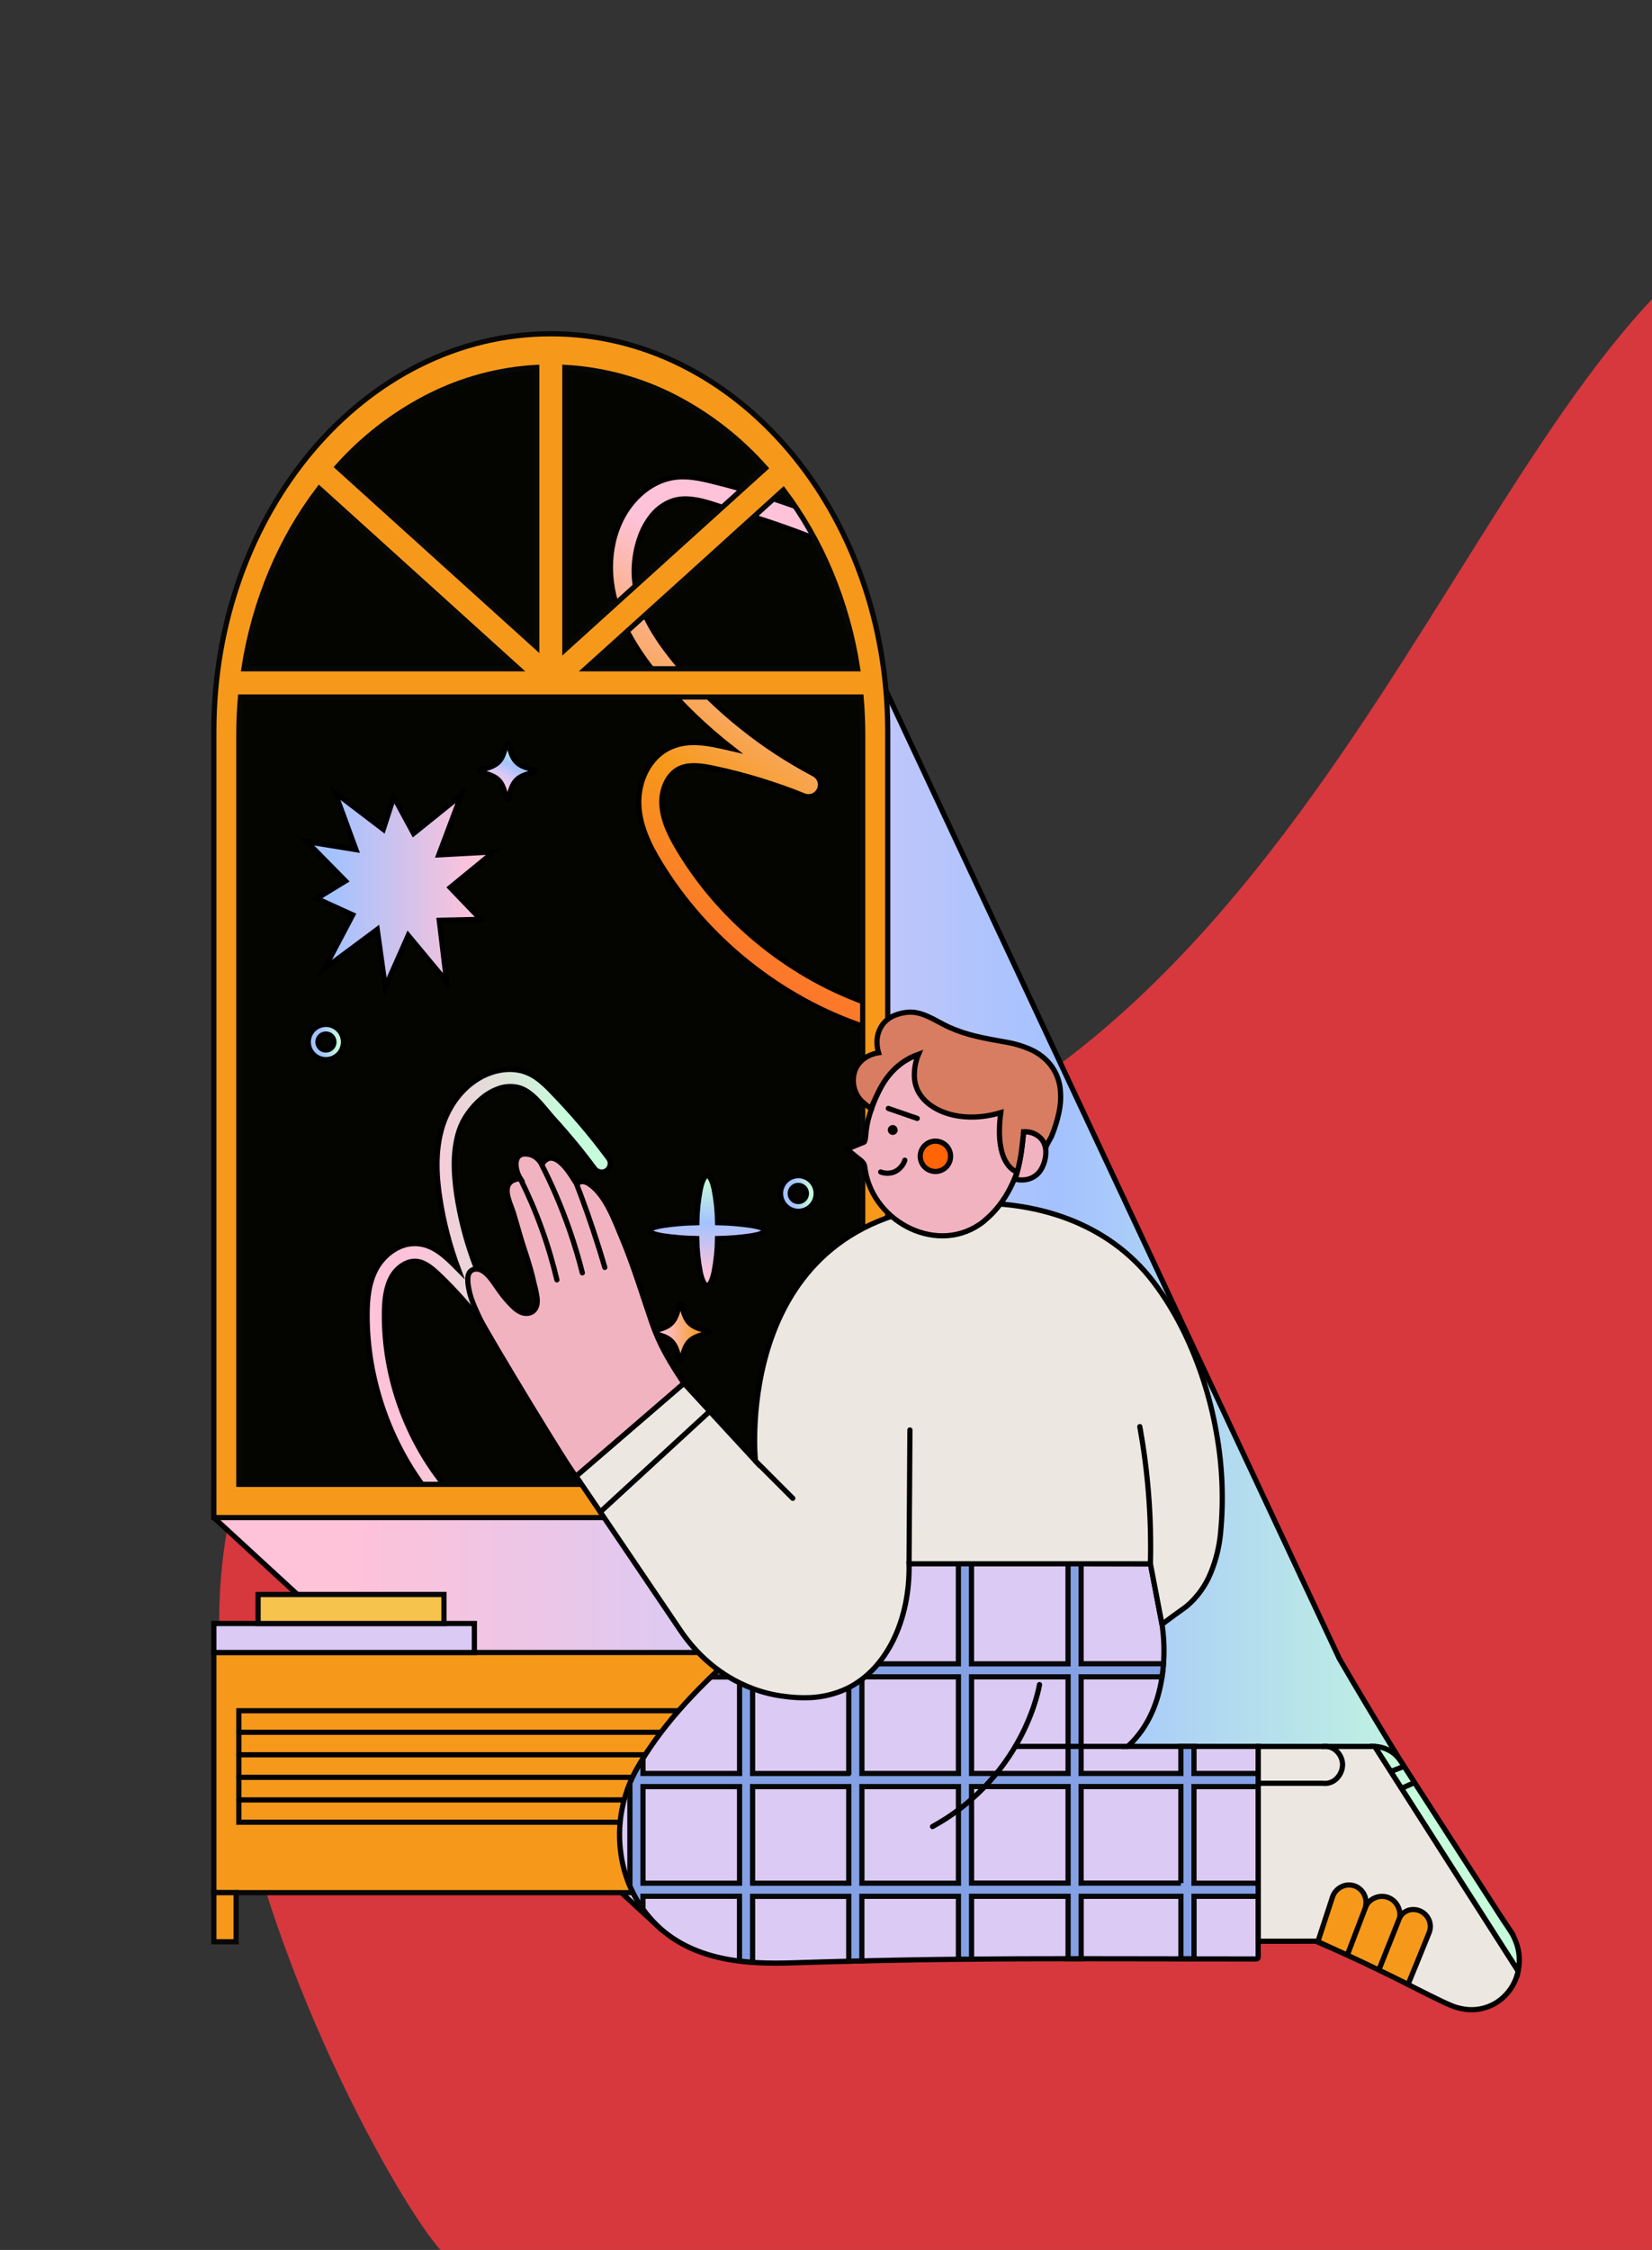 <svg width="407" height="554" viewBox="0 0 407 554" fill="none" xmlns="http://www.w3.org/2000/svg">
<rect x="0" y="0" width="407" height="554" fill="#333333" stroke="none"/>
<path fill-rule="evenodd" clip-rule="evenodd" d="M881.464 193.201C774.353 98.379 637.637 244.604 564.614 203.518C491.502 162.521 603.817 81.514 589.194 28.945C574.572 -23.624 487.285 -0.838 413.635 67.071C351.108 124.933 309.214 288.023 164.514 298.25C-32.306 312.065 89.967 533.824 108.536 554.009C116.072 664.35 482.082 749.214 570.176 450.037C618.888 284.525 928.561 388.766 881.464 193.201Z" fill="#FB393F" fill-opacity="0.81"/>
<path d="M372.267 475.658L267.528 475.304L162.794 474.95C125.67 440.79 98.146 415.486 79.896 398.704L52.683 373.674C52.683 373.674 52.76 355.949 52.905 321.516C53.05 287.082 53.268 235.949 53.55 169.124H217.842C217.842 169.124 245.871 228.946 273.903 288.765L329.968 408.406C338.747 423.466 347.01 436.865 354.231 448.207C361.451 459.548 367.647 468.831 372.267 475.658Z" fill="url(#paint0_linear_94_5)" stroke="black" stroke-width="1.281" stroke-miterlimit="10" stroke-linecap="round"/>
<path d="M218.709 466.025H135.696H52.683V436.455V406.89H135.696H218.709V436.455V466.025Z" fill="#F6991A" stroke="#070707" stroke-width="1.281" stroke-miterlimit="10" stroke-linecap="round"/>
<path d="M212.543 448.672H135.696H58.845V434.952V421.229H135.696H212.543V434.952V448.672Z" fill="#F6991A" stroke="#070707" stroke-width="1.281" stroke-miterlimit="10" stroke-linecap="round"/>
<path d="M58.845 426.523H135.696H212.543" fill="#D87D61"/>
<path d="M58.845 426.523H135.696H212.543" stroke="black" stroke-width="1.281" stroke-miterlimit="10" stroke-linecap="round"/>
<path d="M58.845 432.074H135.696H212.543" fill="#D87D61"/>
<path d="M58.845 432.074H135.696H212.543" stroke="black" stroke-width="1.281" stroke-miterlimit="10" stroke-linecap="round"/>
<path d="M58.845 437.63H135.696H212.543" fill="#D87D61"/>
<path d="M58.845 437.63H135.696H212.543" stroke="black" stroke-width="1.281" stroke-miterlimit="10" stroke-linecap="round"/>
<path d="M58.845 443.181H135.696H212.543" fill="#D87D61"/>
<path d="M58.845 443.181H135.696H212.543" stroke="black" stroke-width="1.281" stroke-miterlimit="10" stroke-linecap="round"/>
<path d="M58.174 478.109H55.429H52.683V472.067V466.025H55.429H58.174V472.067V478.109Z" fill="#F6991A" stroke="#070707" stroke-width="1.281" stroke-miterlimit="10" stroke-linecap="round"/>
<path d="M218.709 478.109H215.964H213.218V472.067V466.025H215.964H218.709V472.067V478.109Z" fill="#F6991A" stroke="#070707" stroke-width="1.281" stroke-miterlimit="10" stroke-linecap="round"/>
<path d="M135.696 90.372C114.474 90.372 95.264 100.513 81.356 116.91C67.449 133.307 58.845 155.955 58.845 180.96V365.497H212.565V180.964C212.565 155.946 203.965 133.298 190.058 116.914C176.15 100.53 156.918 90.372 135.696 90.372Z" fill="#040400"/>
<path d="M108.59 370.125C108.713 370.126 108.836 370.116 108.957 370.095C109.081 370.073 109.203 370.04 109.32 369.997C109.44 369.954 109.556 369.899 109.666 369.835C109.779 369.769 109.886 369.693 109.987 369.609C110.203 369.422 110.377 369.19 110.495 368.93C110.608 368.673 110.675 368.398 110.691 368.118C110.705 367.829 110.666 367.54 110.576 367.264C110.482 366.989 110.337 366.734 110.149 366.513C107.658 363.533 105.442 360.335 103.526 356.957C99.669 350.163 97.011 342.756 95.669 335.06C95.001 331.234 94.678 327.355 94.704 323.471C94.704 322.733 94.73 321.964 94.781 321.187C94.825 320.402 94.909 319.619 95.033 318.843C95.156 318.062 95.336 317.291 95.571 316.537C95.803 315.788 96.112 315.065 96.493 314.38C96.803 313.828 97.176 313.314 97.604 312.848C98.049 312.361 98.552 311.931 99.102 311.567C99.65 311.198 100.252 310.918 100.887 310.738C101.524 310.558 102.191 310.511 102.847 310.602C103.354 310.674 103.849 310.818 104.316 311.029C104.805 311.253 105.272 311.522 105.712 311.831C106.169 312.152 106.608 312.497 107.027 312.865C107.454 313.232 107.86 313.612 108.253 313.988C109.289 314.978 110.305 315.992 111.302 317.028C112.301 318.065 113.27 319.124 114.222 320.205C115.175 321.285 116.097 322.387 117.002 323.51C117.907 324.633 118.778 325.769 119.632 326.926C119.974 327.378 120.475 327.683 121.033 327.78C121.307 327.831 121.588 327.831 121.861 327.78C122.278 327.693 122.66 327.488 122.963 327.189C123.265 326.891 123.476 326.512 123.569 326.097C123.7 325.542 123.61 324.957 123.317 324.466C121.96 322.172 120.711 319.81 119.573 317.382C118.434 314.954 117.414 312.479 116.511 309.957C115.61 307.437 114.824 304.871 114.167 302.271C113.509 299.67 112.976 297.061 112.57 294.431C112.314 292.761 112.143 291.19 112.028 289.704C111.927 288.305 111.897 286.901 111.938 285.498C111.977 284.239 112.1 282.984 112.305 281.741C112.492 280.594 112.766 279.464 113.125 278.359C113.627 276.885 114.339 275.492 115.239 274.221C116.207 272.826 117.355 271.565 118.655 270.472C119.914 269.394 121.361 268.559 122.925 268.008C124.434 267.481 126.062 267.389 127.622 267.744C128.544 267.981 129.414 268.391 130.184 268.952C131.006 269.542 131.768 270.212 132.46 270.95C133.177 271.698 133.856 272.496 134.505 273.273C135.154 274.05 135.786 274.806 136.367 275.459C137.26 276.433 138.139 277.416 139.001 278.41C139.855 279.409 140.709 280.413 141.563 281.433C142.417 282.454 143.229 283.478 144.04 284.516C144.851 285.554 145.65 286.608 146.431 287.667C146.756 288.108 147.226 288.418 147.759 288.543C148.017 288.607 148.286 288.62 148.549 288.581C148.818 288.545 149.077 288.453 149.309 288.312C149.573 288.155 149.801 287.942 149.975 287.689C150.143 287.448 150.258 287.174 150.312 286.886C150.37 286.604 150.37 286.314 150.312 286.032C150.246 285.736 150.12 285.457 149.941 285.212C148.848 283.735 147.729 282.276 146.585 280.835C145.44 279.395 144.268 277.972 143.066 276.565C141.871 275.165 140.649 273.786 139.403 272.428C138.156 271.07 136.898 269.738 135.628 268.431C135.201 268.004 134.795 267.577 134.347 267.18C133.899 266.783 133.459 266.373 132.981 265.993C132.505 265.613 132.007 265.263 131.49 264.942C130.961 264.622 130.407 264.343 129.834 264.11C129.251 263.876 128.65 263.693 128.036 263.563C127.406 263.431 126.766 263.351 126.123 263.324C125.459 263.3 124.794 263.324 124.133 263.397C123.442 263.477 122.757 263.604 122.083 263.777C120.608 264.167 119.196 264.767 117.89 265.557C116.541 266.371 115.301 267.354 114.201 268.482C113.056 269.657 112.052 270.963 111.212 272.372C110.328 273.843 109.612 275.409 109.077 277.039C108.562 278.64 108.192 280.283 107.971 281.95C107.759 283.547 107.655 285.156 107.659 286.766C107.659 288.325 107.745 289.828 107.877 291.229C108.01 292.629 108.185 293.931 108.364 295.093C108.589 296.576 108.855 298.053 109.162 299.525C109.47 300.997 109.813 302.463 110.192 303.923C110.57 305.384 110.989 306.833 111.447 308.27C111.905 309.708 112.398 311.131 112.924 312.54L112.497 312.113C112.356 311.972 112.215 311.831 112.07 311.686L111.643 311.259C111.502 311.118 111.357 310.982 111.216 310.832C110.704 310.341 110.17 309.846 109.598 309.363C109.025 308.872 108.422 308.417 107.792 308.001C107.149 307.578 106.469 307.217 105.759 306.921C105.024 306.616 104.254 306.403 103.466 306.289C102.336 306.128 101.186 306.181 100.076 306.447C99.018 306.714 98.009 307.146 97.087 307.728C96.173 308.295 95.338 308.981 94.606 309.769C93.898 310.517 93.284 311.348 92.778 312.245C92.29 313.125 91.887 314.048 91.574 315.004C91.269 315.933 91.035 316.883 90.874 317.848C90.714 318.785 90.603 319.73 90.541 320.679C90.477 321.605 90.456 322.519 90.447 323.394C90.418 327.545 90.762 331.689 91.476 335.777C92.913 343.989 95.755 351.89 99.879 359.134C101.929 362.736 104.298 366.146 106.959 369.323C107.063 369.446 107.18 369.558 107.309 369.656C107.562 369.845 107.854 369.977 108.163 370.04C108.303 370.082 108.446 370.11 108.59 370.125Z" fill="url(#paint1_linear_94_5)" stroke="black" stroke-width="1.281" stroke-miterlimit="10" stroke-linecap="round"/>
<path d="M215.686 252.632C215.827 252.546 215.96 252.448 216.083 252.337C216.208 252.227 216.322 252.105 216.425 251.974C216.529 251.84 216.621 251.697 216.702 251.547C216.784 251.393 216.853 251.231 216.907 251.065C217.023 250.703 217.058 250.319 217.01 249.942C216.962 249.57 216.844 249.211 216.664 248.883C216.478 248.559 216.237 248.269 215.951 248.029C215.657 247.778 215.318 247.587 214.952 247.465C210.047 245.824 205.299 243.745 200.767 241.252C191.649 236.246 183.463 229.706 176.569 221.918C173.139 218.046 170.065 213.873 167.384 209.449C166.871 208.595 166.359 207.72 165.872 206.806C165.385 205.893 164.924 204.94 164.519 203.967C164.114 202.996 163.78 201.997 163.519 200.978C163.262 199.966 163.107 198.93 163.058 197.886C163.027 197.045 163.09 196.203 163.246 195.376C163.408 194.506 163.676 193.66 164.045 192.856C164.404 192.055 164.89 191.317 165.484 190.67C166.082 190.019 166.809 189.5 167.619 189.146C168.248 188.878 168.912 188.701 169.591 188.62C170.3 188.539 171.014 188.519 171.726 188.561C172.468 188.605 173.206 188.689 173.938 188.813C174.677 188.932 175.407 189.077 176.112 189.24C177.982 189.635 179.844 190.075 181.697 190.559C183.55 191.043 185.4 191.564 187.248 192.122C189.078 192.691 190.897 193.292 192.705 193.924C194.507 194.564 196.3 195.243 198.072 195.965C198.596 196.175 199.168 196.231 199.722 196.128C200.277 196.024 200.79 195.765 201.202 195.38C201.481 195.118 201.707 194.805 201.868 194.458C202.029 194.11 202.12 193.734 202.137 193.352C202.173 192.606 201.924 191.875 201.441 191.306C201.195 191.013 200.893 190.77 200.553 190.593C197.422 188.939 194.359 187.134 191.364 185.179C188.369 183.223 185.479 181.127 182.692 178.889C179.902 176.66 177.228 174.305 174.668 171.822C172.109 169.34 169.681 166.748 167.384 164.047C165.926 162.339 164.621 160.679 163.468 159.068C162.374 157.556 161.359 155.988 160.428 154.371C159.595 152.915 158.856 151.408 158.216 149.857C157.628 148.428 157.15 146.957 156.786 145.455C156.323 143.429 156.153 141.347 156.282 139.272C156.412 137.016 156.843 134.787 157.563 132.645C158.243 130.541 159.305 128.581 160.697 126.863C162.035 125.214 163.811 123.975 165.821 123.289C167.033 122.914 168.305 122.769 169.57 122.862C170.914 122.959 172.246 123.186 173.545 123.541C174.878 123.887 176.206 124.323 177.482 124.75C178.759 125.177 179.989 125.604 181.125 125.924C182.813 126.405 184.495 126.909 186.172 127.436C187.848 127.962 189.517 128.509 191.176 129.075C192.836 129.645 194.49 130.234 196.138 130.843C197.786 131.452 199.424 132.086 201.053 132.743C201.393 132.877 201.754 132.952 202.12 132.965C202.477 132.974 202.832 132.922 203.171 132.812C203.505 132.699 203.816 132.527 204.089 132.303C204.37 132.068 204.6 131.778 204.763 131.449C204.953 131.085 205.062 130.685 205.084 130.275C205.105 129.886 205.046 129.496 204.909 129.131C204.77 128.766 204.561 128.432 204.294 128.149C204.014 127.859 203.676 127.632 203.303 127.483C201.026 126.569 198.737 125.695 196.437 124.861C194.137 124.027 191.814 123.233 189.468 122.478C187.131 121.727 184.783 121.015 182.423 120.343C180.063 119.671 177.694 119.046 175.317 118.469C174.562 118.281 173.789 118.097 173.003 117.939C172.217 117.781 171.427 117.64 170.629 117.546C169.823 117.445 169.012 117.395 168.199 117.397C167.375 117.399 166.553 117.469 165.74 117.606C164.916 117.748 164.105 117.962 163.319 118.247C162.514 118.537 161.734 118.893 160.987 119.31C160.215 119.744 159.477 120.237 158.78 120.783C158.051 121.353 157.364 121.975 156.726 122.645C155.322 124.116 154.138 125.781 153.207 127.589C152.25 129.456 151.533 131.436 151.072 133.482C150.593 135.617 150.363 137.801 150.389 139.989C150.419 142.273 150.705 144.546 151.243 146.766C151.776 148.942 152.504 151.065 153.417 153.111C154.293 155.068 155.298 156.963 156.427 158.786C157.516 160.558 158.664 162.202 159.792 163.696C160.919 165.191 162.029 166.545 163.041 167.736C164.336 169.256 165.67 170.745 167.042 172.202C168.414 173.66 169.828 175.083 171.282 176.472C172.734 177.861 174.221 179.212 175.744 180.525C177.267 181.837 178.822 183.111 180.407 184.346L179.634 184.167L178.862 183.987L178.084 183.817C177.828 183.761 177.568 183.701 177.307 183.65C176.389 183.454 175.428 183.262 174.451 183.112C173.461 182.959 172.463 182.867 171.462 182.835C170.439 182.803 169.415 182.867 168.404 183.027C167.356 183.195 166.334 183.493 165.36 183.915C163.965 184.526 162.699 185.395 161.628 186.477C160.605 187.514 159.753 188.708 159.104 190.012C158.467 191.296 157.999 192.657 157.712 194.06C157.437 195.403 157.324 196.773 157.375 198.143C157.434 199.481 157.621 200.811 157.934 202.114C158.239 203.38 158.637 204.621 159.126 205.829C159.601 207.001 160.135 208.148 160.727 209.266C161.308 210.363 161.914 211.401 162.52 212.413C165.388 217.132 168.675 221.584 172.341 225.714C179.689 234.012 188.412 240.982 198.128 246.317C202.967 248.968 208.037 251.178 213.273 252.918C213.484 252.994 213.704 253.041 213.927 253.059C214.134 253.083 214.343 253.083 214.55 253.059C214.753 253.034 214.952 252.987 215.144 252.918C215.334 252.842 215.516 252.746 215.686 252.632Z" fill="url(#paint2_linear_94_5)" stroke="black" stroke-width="1.281" stroke-miterlimit="10" stroke-linecap="round"/>
<path d="M135.696 82.186C112.771 82.186 92.018 93.143 76.996 110.868C61.975 128.593 52.683 153.03 52.683 180.042V373.674H218.709V180.042C218.709 153.017 209.418 128.55 194.37 110.838C179.323 93.126 158.618 82.186 135.696 82.186ZM211.305 164.67H144.266L168.665 142.654L193.004 120.625C197.722 126.88 201.632 133.707 204.64 140.942C207.818 148.551 210.056 156.519 211.305 164.67ZM188.606 115.262L163.887 137.607L139.163 159.973V90.462C148.585 90.969 157.794 93.464 166.184 97.781C174.676 102.169 182.279 108.096 188.606 115.262ZM132.242 90.462V159.367L107.664 137.163L83.09 114.959C89.403 107.883 96.968 102.033 105.405 97.704C113.741 93.439 122.879 90.972 132.229 90.462H132.242ZM127.763 164.67H60.087C61.343 156.44 63.606 148.397 66.825 140.72C69.876 133.426 73.845 126.551 78.636 120.262L103.201 142.466L127.763 164.67ZM212.543 365.488H58.845V180.964C58.845 179.384 58.879 177.819 58.947 176.267C59.016 174.716 59.117 173.167 59.25 171.622H212.138C212.274 173.159 212.373 174.709 212.441 176.267C212.509 177.826 212.543 179.393 212.543 180.964V365.497V365.488Z" fill="#F6991A" stroke="#070707" stroke-width="1.281" stroke-miterlimit="10" stroke-linecap="round"/>
<path d="M188.439 303.018C188.439 302.527 187.184 302.083 185.1 301.737C182.351 301.329 179.578 301.103 176.799 301.058C176.761 298.291 176.476 295.533 175.945 292.817C175.488 290.737 174.891 289.482 174.237 289.482C173.584 289.482 172.986 290.737 172.529 292.817C171.999 295.533 171.713 298.291 171.675 301.058C168.891 301.102 166.112 301.329 163.357 301.737C161.274 302.083 160.022 302.527 160.022 303.018C160.022 303.509 161.274 303.949 163.357 304.299C166.105 304.703 168.877 304.927 171.654 304.969C171.692 307.736 171.978 310.494 172.508 313.21C172.965 315.29 173.563 316.545 174.216 316.545C174.869 316.545 175.467 315.29 175.924 313.21C176.454 310.494 176.74 307.736 176.778 304.969C179.564 304.929 182.344 304.705 185.1 304.299C187.184 303.945 188.439 303.501 188.439 303.018Z" fill="url(#paint3_linear_94_5)" stroke="black" stroke-width="1.281" stroke-miterlimit="10" stroke-linecap="round"/>
<path d="M174.434 328.296C172.222 328.77 170.834 329.287 169.882 330.239C168.93 331.191 168.413 332.579 167.939 334.795C167.925 334.861 167.889 334.921 167.837 334.963C167.784 335.006 167.719 335.029 167.651 335.029C167.584 335.029 167.518 335.006 167.466 334.963C167.413 334.921 167.377 334.861 167.363 334.795C166.889 332.579 166.372 331.191 165.42 330.239C164.468 329.287 163.084 328.77 160.868 328.296C160.801 328.285 160.74 328.25 160.697 328.197C160.654 328.145 160.631 328.078 160.633 328.01C160.632 327.943 160.655 327.877 160.698 327.824C160.741 327.772 160.802 327.736 160.868 327.724C163.084 327.25 164.468 326.734 165.42 325.781C166.372 324.829 166.889 323.441 167.363 321.225C167.377 321.159 167.413 321.1 167.466 321.057C167.518 321.015 167.584 320.992 167.651 320.992C167.719 320.992 167.784 321.015 167.837 321.057C167.889 321.1 167.925 321.159 167.939 321.225C168.413 323.441 168.93 324.829 169.882 325.781C170.834 326.734 172.222 327.25 174.434 327.724C174.501 327.736 174.561 327.772 174.604 327.824C174.647 327.877 174.67 327.943 174.669 328.01C174.671 328.078 174.648 328.145 174.605 328.197C174.562 328.25 174.501 328.285 174.434 328.296Z" fill="url(#paint4_linear_94_5)" stroke="black" stroke-width="1.281" stroke-miterlimit="10" stroke-linecap="round"/>
<path d="M131.734 190.132C129.543 190.602 128.168 191.114 127.229 192.058C126.289 193.001 125.773 194.372 125.303 196.563C125.291 196.628 125.256 196.687 125.204 196.73C125.153 196.772 125.088 196.794 125.021 196.793C124.954 196.794 124.889 196.772 124.836 196.73C124.784 196.688 124.748 196.629 124.735 196.563C124.265 194.372 123.757 192.997 122.814 192.058C121.87 191.118 120.499 190.602 118.309 190.132C118.243 190.12 118.184 190.085 118.142 190.033C118.1 189.982 118.077 189.917 118.078 189.85C118.077 189.783 118.099 189.718 118.141 189.665C118.184 189.613 118.243 189.577 118.309 189.564C120.499 189.094 121.87 188.586 122.814 187.643C123.757 186.699 124.265 185.328 124.735 183.138C124.748 183.072 124.784 183.013 124.836 182.97C124.889 182.928 124.954 182.906 125.021 182.907C125.088 182.906 125.153 182.929 125.204 182.971C125.256 183.013 125.291 183.072 125.303 183.138C125.773 185.328 126.285 186.699 127.229 187.643C128.172 188.586 129.543 189.094 131.734 189.564C131.8 189.577 131.859 189.613 131.901 189.665C131.943 189.718 131.965 189.783 131.964 189.85C131.965 189.917 131.943 189.982 131.901 190.033C131.858 190.085 131.799 190.12 131.734 190.132Z" fill="url(#paint5_linear_94_5)" stroke="black" stroke-width="1.281" stroke-miterlimit="10" stroke-linecap="round"/>
<path d="M196.68 298.257C195.665 298.256 194.681 297.902 193.897 297.257C193.112 296.612 192.576 295.715 192.379 294.718C192.182 293.722 192.337 292.688 192.817 291.793C193.297 290.898 194.072 290.197 195.011 289.81C195.95 289.422 196.994 289.372 197.965 289.669C198.937 289.965 199.776 290.589 200.339 291.434C200.902 292.279 201.154 293.293 201.053 294.304C200.952 295.315 200.504 296.259 199.785 296.976C199.377 297.384 198.893 297.706 198.36 297.926C197.828 298.146 197.257 298.259 196.68 298.257ZM196.68 291.878C196.22 291.878 195.774 292.037 195.418 292.329C195.063 292.621 194.819 293.027 194.729 293.478C194.639 293.93 194.708 294.398 194.925 294.804C195.142 295.21 195.492 295.529 195.917 295.705C196.342 295.882 196.815 295.905 197.256 295.772C197.697 295.639 198.077 295.357 198.333 294.975C198.59 294.592 198.705 294.133 198.661 293.675C198.616 293.217 198.414 292.788 198.089 292.463C197.716 292.089 197.209 291.879 196.68 291.878Z" fill="url(#paint6_linear_94_5)" stroke="black" stroke-width="1.281" stroke-miterlimit="10" stroke-linecap="round"/>
<path d="M80.297 260.916C79.293 260.918 78.319 260.572 77.541 259.936C76.763 259.301 76.229 258.415 76.031 257.431C75.832 256.446 75.982 255.423 76.453 254.536C76.924 253.649 77.689 252.952 78.616 252.566C79.543 252.179 80.575 252.125 81.537 252.414C82.499 252.703 83.332 253.317 83.892 254.151C84.452 254.984 84.706 255.987 84.611 256.986C84.515 257.986 84.076 258.922 83.368 259.635C82.966 260.04 82.488 260.362 81.961 260.582C81.434 260.802 80.868 260.915 80.297 260.916ZM80.297 254.605C79.842 254.605 79.401 254.763 79.049 255.052C78.697 255.341 78.456 255.743 78.367 256.189C78.278 256.636 78.347 257.1 78.562 257.501C78.776 257.903 79.124 258.218 79.545 258.392C79.965 258.566 80.433 258.589 80.869 258.457C81.305 258.325 81.682 258.045 81.934 257.667C82.188 257.288 82.301 256.833 82.257 256.38C82.212 255.927 82.012 255.503 81.689 255.181C81.32 254.813 80.819 254.606 80.297 254.605Z" fill="url(#paint7_linear_94_5)" stroke="black" stroke-width="1.281" stroke-miterlimit="10" stroke-linecap="round"/>
<path d="M86.899 225.266L84.683 224.262L82.471 223.254L80.255 222.247L78.043 221.243L79.811 220.159L81.579 219.078L83.346 217.998L85.114 216.918L82.731 214.497L80.349 212.076L77.966 209.654L75.579 207.233L78.611 207.724L81.638 208.215L84.666 208.707L87.697 209.198L86.404 205.683L85.114 202.165L83.82 198.651L82.526 195.132L85.507 197.404L88.483 199.671L91.459 201.939L94.435 204.21L95.08 202.212L95.725 200.213L96.37 198.215L97.014 196.221L98.236 198.471L99.453 200.722L100.674 202.972L101.895 205.226L104.833 202.865L107.766 200.504L110.7 198.143L113.638 195.781L112.254 199.453L110.871 203.13L109.491 206.806L108.108 210.483L111.486 210.303L114.863 210.124L118.236 209.945L121.614 209.765L118.941 211.96L116.264 214.155L113.586 216.346L110.913 218.54L112.796 220.5L114.679 222.46L116.567 224.42L118.45 226.376L115.892 226.431L113.334 226.491L110.777 226.547L108.219 226.602L108.672 230.372L109.124 234.143L109.577 237.913L110.029 241.684L107.664 238.844L105.298 236.005L102.933 233.161L100.571 230.321L99.158 233.511L97.749 236.701L96.336 239.886L94.927 243.076L94.427 239.519L93.932 235.962L93.436 232.409L92.937 228.852L89.679 231.278L86.416 233.703L83.154 236.124L79.896 238.55L81.647 235.227L83.397 231.905L85.148 228.588L86.899 225.266Z" fill="url(#paint8_linear_94_5)" stroke="black" stroke-width="1.281" stroke-miterlimit="10" stroke-linecap="round"/>
<path d="M283.425 385.079L245.811 385.002L208.197 384.938C199.379 392.372 189.357 399.981 180.121 408.286C170.885 416.591 162.426 425.601 156.743 435.815C153.27 442.11 151.947 449.367 152.977 456.482C153.94 463.613 157.424 470.164 162.798 474.95C167.256 478.861 172.525 481.039 178.093 482.209C183.661 483.379 189.532 483.49 195.199 483.306C216.51 482.623 233.825 482.379 251.136 482.311C268.446 482.243 285.77 482.345 307.094 482.345H309.545C309.66 482.339 309.768 482.289 309.847 482.205C309.927 482.122 309.971 482.012 309.972 481.897V430.012H277.857C278.041 429.841 278.31 429.585 278.63 429.265C278.951 428.945 279.331 428.547 279.728 428.091C284.403 422.732 286.09 415.972 286.585 410.43C286.907 406.974 286.811 403.491 286.299 400.058L286.12 399.106C285.941 398.175 285.582 396.326 284.869 392.607C284.869 392.509 284.497 390.677 284.147 388.841C283.797 387.005 283.443 385.177 283.425 385.079Z" fill="#DBCAF4" stroke="black" stroke-width="1.281" stroke-miterlimit="10" stroke-linecap="round"/>
<path d="M295.582 463.694H294.156V439.91H310.002V436.669H294.16V430.012H290.932V436.669H266.354V412.885H286.286C286.372 412.326 286.44 411.779 286.5 411.241C286.559 410.703 286.606 410.174 286.645 409.657H266.354V385.822C266.354 385.685 266.337 385.549 266.303 385.416C266.265 385.289 266.213 385.166 266.149 385.049H263.335C263.269 385.166 263.219 385.291 263.185 385.42C263.147 385.552 263.129 385.689 263.13 385.826V409.678H239.346V385.822C239.346 385.677 239.325 385.533 239.282 385.395C239.242 385.26 239.187 385.131 239.115 385.011H236.353C236.279 385.133 236.221 385.265 236.182 385.403C236.139 385.542 236.118 385.686 236.118 385.83V409.683H212.334V384.959H209.106V409.678H185.416V403.67L183.798 405.071L182.188 406.476V409.687H178.605C178.036 410.222 177.467 410.757 176.897 411.292C176.325 411.83 175.757 412.368 175.189 412.915H182.205V436.669H158.417V432.997C158.131 433.462 157.845 433.928 157.563 434.397C157.281 434.867 157.012 435.337 156.751 435.815C156.379 436.475 156.036 437.149 155.722 437.835C155.402 438.518 155.112 439.21 154.843 439.91H155.189V463.694H154.915C155.362 464.821 155.875 465.92 156.453 466.986C157.039 468.061 157.69 469.099 158.404 470.095V466.909H182.188V482.849C182.726 482.913 183.26 482.973 183.798 483.024C184.336 483.075 184.878 483.118 185.416 483.156V466.93H209.106V482.905L210.729 482.862L212.334 482.823V466.922H236.131V482.409H237.749H239.359V466.922H263.143V482.294H266.367V466.922H290.94V482.294H294.169V466.922H310.002V463.694H295.582ZM182.188 463.694H158.417V439.91H182.201V463.694H182.188ZM209.089 463.694H185.416V439.91H209.106V463.694H209.089ZM209.089 436.686H185.416V412.902H209.106V436.669L209.089 436.686ZM236.131 463.694H212.347V439.91H236.131V463.694ZM236.131 436.669H212.347V412.885H236.131V436.669ZM263.143 463.677H239.359V439.893H263.143V463.677ZM263.143 436.669H239.359V412.885H263.143V436.669ZM290.94 463.677H266.354V439.893H290.928V463.677H290.94Z" fill="#84A1E5" stroke="#070707" stroke-width="1.281" stroke-miterlimit="10" stroke-linecap="round"/>
<path d="M374.291 483.391C374.39 481.751 374.163 480.106 373.625 478.553C373.278 477.539 372.817 476.568 372.25 475.658L371.319 474.245L370.371 472.844L357.796 453.335L345.221 433.821C344.888 433.306 344.506 432.824 344.081 432.382C343.652 431.945 343.173 431.559 342.654 431.233C341.454 430.494 340.084 430.074 338.675 430.012L356.348 457.648L374.022 485.287C374.086 484.975 374.141 484.664 374.188 484.344C374.235 484.023 374.265 483.716 374.291 483.391Z" fill="#C6FCDB" stroke="black" stroke-width="1.281" stroke-miterlimit="10" stroke-linecap="round"/>
<path d="M338.675 430.025H338.487H310.002V477.986H317.056L324.114 477.964C324.114 477.964 327.274 479.266 331.702 481.252C336.13 483.238 341.835 485.898 346.912 488.618C347.42 488.891 347.996 489.186 348.769 489.579C349.542 489.971 350.511 490.433 351.805 491.103C354.555 492.482 356.238 493.272 357.416 493.755C358.261 494.121 359.143 494.396 360.046 494.574C361.579 494.91 363.163 494.931 364.705 494.638C366.246 494.344 367.711 493.742 369.013 492.866C371.59 491.096 373.383 488.399 374.018 485.338L356.344 457.699L338.675 430.025Z" fill="#ECE7E1" stroke="black" stroke-width="1.281" stroke-miterlimit="10" stroke-linecap="round"/>
<path d="M291.803 328.155C290.71 325.907 289.526 323.733 288.251 321.635C286.995 319.565 285.631 317.562 284.164 315.636C278.532 308.24 271.192 303.18 263.006 300.085C254.821 296.989 245.794 295.87 236.784 296.353C208.376 297.894 195.698 313.719 190.134 329.176C184.571 344.633 186.108 359.707 186.108 359.707L177.299 350.159L168.494 340.594L155.21 352.033L141.922 363.473L154.804 382.491L167.683 401.527C169.214 403.792 170.974 405.894 172.935 407.8C174.892 409.705 177.054 411.388 179.383 412.817C181.333 414.006 183.392 415.007 185.531 415.806C187.952 416.712 190.47 417.335 193.034 417.663C195.154 417.969 197.298 418.083 199.439 418.005C202.603 417.887 205.711 417.138 208.581 415.802C213.513 413.44 217.428 409.217 220.071 403.846C222.715 398.474 224.098 391.975 223.961 385.058H283.425C283.425 385.058 284.143 388.802 284.864 392.547L286.299 400.037C286.299 399.921 287.67 398.884 289.134 397.825C290.599 396.766 292.123 395.69 292.414 395.446C294.983 393.247 296.991 390.465 298.268 387.333C299.561 384.207 300.381 380.906 300.702 377.538C301.514 369.202 301.159 360.793 299.647 352.554C298.158 344.102 295.519 335.893 291.803 328.155Z" fill="#ECE7E1" stroke="black" stroke-width="1.281" stroke-miterlimit="10" stroke-linecap="round"/>
<path d="M242.856 300.289C247.895 296.045 250.918 289.465 251.96 283.056C253.04 276.395 251.887 269.511 247.69 264.524C247.515 264.315 247.335 264.097 247.147 263.913C246.959 263.73 246.776 263.521 246.584 263.333C243.39 260.22 239.12 258.567 234.722 258.315C230.303 258.032 225.915 259.221 222.245 261.697C220.088 263.26 218.317 265.294 217.065 267.645C215.8 269.99 214.798 272.468 214.076 275.032C213.915 275.57 213.784 276.116 213.683 276.668C213.577 277.214 213.496 277.769 213.41 278.333C213.38 278.521 213.342 279.208 213.261 279.87C213.18 280.532 213.056 281.151 212.859 281.241L211.792 281.668L210.746 282.095L209.699 282.522L208.653 282.949C209.179 283.376 209.652 283.777 210.067 284.11C210.481 284.444 210.831 284.725 211.113 284.964C211.395 285.204 211.651 285.366 211.916 285.579C212.18 285.787 212.421 286.023 212.633 286.284C212.826 286.542 212.958 286.842 213.017 287.159C213.086 287.467 213.115 287.791 213.167 288.111C215.221 301.161 231.442 309.355 242.327 300.763C242.51 300.576 242.685 300.456 242.856 300.289Z" fill="#F2B3C1" stroke="black" stroke-width="1.281" stroke-miterlimit="10" stroke-linecap="round"/>
<path d="M221.148 278.474C221.112 278.635 221.045 278.787 220.951 278.922C220.766 279.182 220.49 279.362 220.178 279.426C220.017 279.458 219.851 279.456 219.69 279.422C219.529 279.387 219.377 279.32 219.243 279.226C218.983 279.042 218.804 278.765 218.744 278.453C218.707 278.292 218.707 278.126 218.744 277.966C218.779 277.812 218.844 277.667 218.936 277.539C219.025 277.408 219.14 277.296 219.273 277.21C219.403 277.125 219.548 277.066 219.7 277.035C219.86 277.001 220.026 277.001 220.187 277.035C220.34 277.071 220.485 277.137 220.614 277.227C220.743 277.318 220.853 277.432 220.938 277.565C221.023 277.695 221.084 277.84 221.118 277.992C221.159 278.149 221.169 278.313 221.148 278.474Z" fill="#040400"/>
<path d="M222.915 285.673C222.867 285.827 222.81 285.978 222.744 286.126C222.615 286.41 222.462 286.683 222.288 286.941C222.055 287.279 221.78 287.585 221.468 287.851C220.804 288.42 219.981 288.772 219.111 288.859C218.79 288.891 218.467 288.891 218.146 288.859C217.897 288.828 217.65 288.781 217.407 288.718C217.262 288.677 217.12 288.628 216.98 288.573" stroke="black" stroke-width="1.281" stroke-miterlimit="10" stroke-linecap="round"/>
<path d="M218.859 272.923L220.635 273.538L222.416 274.153L224.196 274.768L225.977 275.383" stroke="black" stroke-width="1.281" stroke-miterlimit="10" stroke-linecap="round"/>
<path d="M234.116 285.485C233.989 286.087 233.715 286.649 233.32 287.12C232.924 287.591 232.418 287.957 231.847 288.186C231.276 288.414 230.657 288.499 230.046 288.431C229.434 288.364 228.849 288.146 228.341 287.799C227.834 287.451 227.42 286.983 227.136 286.437C226.853 285.891 226.708 285.284 226.716 284.669C226.723 284.054 226.882 283.45 227.178 282.911C227.475 282.372 227.9 281.914 228.415 281.578C228.82 281.316 229.271 281.134 229.743 281.04C230.349 280.923 230.975 280.957 231.565 281.14C232.155 281.323 232.69 281.649 233.123 282.089C233.556 282.529 233.873 283.07 234.046 283.662C234.22 284.255 234.243 284.881 234.116 285.485Z" fill="#FF6406" stroke="#070707" stroke-width="1.281" stroke-miterlimit="10" stroke-linecap="round"/>
<path d="M250.128 290.349C250.397 289.401 250.662 288.389 250.901 287.321C251.14 286.254 251.366 285.127 251.558 283.948C251.712 283.005 251.836 282.091 251.938 281.211C252.041 280.331 252.113 279.477 252.169 278.649C252.454 278.645 252.739 278.657 253.023 278.683C253.398 278.72 253.769 278.786 254.133 278.88C254.439 278.972 254.736 279.09 255.021 279.234C255.535 279.478 256.003 279.809 256.405 280.212C257.21 281.098 257.656 282.252 257.656 283.449C257.688 284.576 257.492 285.699 257.079 286.749C256.895 287.232 256.662 287.694 256.383 288.129C255.979 288.749 255.448 289.277 254.825 289.679C253.94 290.236 252.916 290.532 251.87 290.533C251.284 290.551 250.697 290.49 250.128 290.349Z" fill="#F2B3C1" stroke="black" stroke-width="1.281" stroke-miterlimit="10" stroke-linecap="round"/>
<path d="M214.55 272.987C214.947 273.316 214.55 272.987 213.935 272.513C213.32 272.039 212.543 271.365 212.172 271.01C211.182 269.943 210.533 268.605 210.309 267.167C210.086 265.729 210.297 264.257 210.916 262.94C211.624 261.602 212.759 260.539 214.14 259.921C214.871 259.576 215.648 259.337 216.446 259.212C216.205 258.403 216.078 257.563 216.07 256.718C216.025 255.201 216.457 253.708 217.304 252.448C218.036 251.409 219.043 250.594 220.212 250.096C221.052 249.744 221.931 249.492 222.83 249.344C224.849 248.96 226.711 249.447 228.5 250.228C230.289 251.009 232.006 252.09 233.735 252.884C235.962 253.883 238.284 254.657 240.666 255.194C243.005 255.753 245.388 256.163 247.835 256.603C249.912 256.947 251.937 257.549 253.864 258.397C255.796 259.238 257.493 260.538 258.809 262.184C260.088 263.832 260.905 265.79 261.174 267.859C261.427 269.922 261.322 272.014 260.863 274.042C260.658 275.019 260.405 275.985 260.103 276.937C259.798 277.89 259.456 278.828 259.078 279.751C258.937 280.092 258.553 280.707 258.224 281.322C257.895 281.937 257.583 282.565 257.617 282.928C257.59 282.664 257.543 282.403 257.477 282.146C257.375 281.791 257.231 281.448 257.05 281.126C256.822 280.725 256.534 280.362 256.196 280.05C255.973 279.846 255.733 279.663 255.478 279.503C254.891 279.121 254.233 278.859 253.544 278.735C253.093 278.652 252.635 278.624 252.177 278.649C252.177 278.649 252.041 280.357 251.776 282.449C251.556 284.522 251.165 286.573 250.606 288.581C250.606 288.581 249.159 288.244 247.929 286.245C246.699 284.247 245.683 280.592 246.55 273.961C241.725 275.408 237.156 275.331 233.513 274.208C229.871 273.085 227.108 270.903 225.938 268.149C225.558 267.243 225.335 266.278 225.281 265.297C225.187 263.338 225.534 261.382 226.297 259.575C225.537 259.845 224.798 260.168 224.085 260.544C223.232 260.998 222.42 261.527 221.66 262.124C221.21 262.474 220.783 262.85 220.379 263.251C219.604 264.009 218.898 264.833 218.269 265.715C217.804 266.369 217.376 267.049 216.988 267.752C216.634 268.405 216.327 269.033 216.019 269.674C215.712 270.314 215.327 271.172 215.041 271.809C214.755 272.445 214.55 272.987 214.55 272.987Z" fill="#D87D61" stroke="black" stroke-width="1.281" stroke-miterlimit="10" stroke-linecap="round"/>
<path d="M186.108 359.707L190.707 364.31L195.31 368.917" stroke="black" stroke-width="1.281" stroke-miterlimit="10" stroke-linecap="round"/>
<path d="M280.812 351.269C281.269 353.801 281.692 356.449 282.055 359.194C282.418 361.94 282.721 364.796 282.956 367.734C283.204 370.83 283.357 373.832 283.426 376.701C283.494 379.571 283.494 382.38 283.426 385.049" stroke="black" stroke-width="1.281" stroke-miterlimit="10" stroke-linecap="round"/>
<path d="M224.175 352.097C224.141 357.597 224.106 363.094 224.069 368.588C224.032 374.082 223.995 379.579 223.958 385.079" stroke="black" stroke-width="1.281" stroke-miterlimit="10" stroke-linecap="round"/>
<path d="M168.494 340.594C166.906 338.233 165.407 335.897 164.07 333.467C162.713 331.024 161.571 328.468 160.654 325.828C159.438 322.293 158.289 318.719 157.076 315.153C155.864 311.588 154.6 308.074 153.144 304.624C152.26 302.523 151.278 299.952 150.026 297.569C148.775 295.187 147.259 292.992 145.3 291.63C144.996 291.409 144.666 291.227 144.317 291.088C143.966 290.952 143.585 290.906 143.212 290.955C142.979 290.996 142.754 291.074 142.545 291.186C142.375 291.277 142.216 291.389 142.071 291.519L141.299 290.328L140.526 289.141C138.058 285.498 136.307 284.913 135.167 285.242C134.8 285.38 134.465 285.59 134.181 285.859C133.896 286.128 133.668 286.451 133.51 286.809C133.275 286.354 132.979 285.933 132.63 285.558C132.014 284.877 131.195 284.412 130.295 284.23C129.962 284.162 129.623 284.13 129.283 284.136C128.804 284.13 128.336 284.28 127.951 284.563C127.395 284.99 127.097 285.818 127.131 286.822C127.198 288.035 127.574 289.211 128.224 290.238C127.636 290.244 127.056 290.366 126.516 290.597C126.067 290.788 125.68 291.1 125.397 291.498C124.752 292.437 124.872 293.735 125.226 295.033C125.581 296.331 126.161 297.629 126.452 298.56C126.93 300.097 127.366 301.647 127.814 303.197C128.262 304.747 128.715 306.285 129.232 307.813C129.713 309.237 130.158 310.66 130.568 312.083C130.995 313.522 131.345 314.978 131.67 316.439C131.967 317.521 132.189 318.622 132.336 319.735C132.434 320.901 132.272 322.024 131.426 322.775C131.18 322.995 130.889 323.159 130.572 323.254C130.379 323.314 130.18 323.355 129.979 323.377C128.924 323.484 127.904 323.044 126.785 322.096C125.365 320.772 124.089 319.302 122.976 317.711C122.318 316.827 121.422 315.333 120.346 314.163C119.27 312.993 118.019 312.152 116.656 312.579C115.726 312.869 115.375 313.637 115.269 314.517C115.217 315.375 115.279 316.237 115.452 317.079C115.678 318.397 116.049 319.686 116.558 320.922C117.045 322.148 117.617 323.343 118.177 324.569C118.907 326.183 124.735 336.004 130.431 345.376C136.128 354.749 141.704 363.673 141.926 363.481L155.214 352.042L168.494 340.594Z" fill="#F2B3C1" stroke="black" stroke-width="1.281" stroke-miterlimit="10" stroke-linecap="round"/>
<path d="M128.207 290.246C129.116 292.078 130.034 294.042 130.935 296.135C131.836 298.227 132.716 300.456 133.557 302.813C134.347 305.012 135.034 307.143 135.636 309.218C136.238 311.293 136.759 313.245 137.203 315.128" stroke="black" stroke-width="1.281" stroke-miterlimit="10" stroke-linecap="round"/>
<path d="M133.493 286.835C134.676 289.17 135.863 291.681 137.016 294.363C138.169 297.044 139.288 299.914 140.342 302.945C140.974 304.773 141.551 306.566 142.072 308.313C142.593 310.059 143.058 311.759 143.476 313.411" stroke="black" stroke-width="1.281" stroke-miterlimit="10" stroke-linecap="round"/>
<path d="M142.054 291.545C142.942 293.845 143.815 296.206 144.672 298.628C145.529 301.051 146.361 303.532 147.17 306.071C147.494 307.079 147.806 308.082 148.113 309.081C148.421 310.081 148.715 311.071 149.001 312.07" stroke="black" stroke-width="1.281" stroke-miterlimit="10" stroke-linecap="round"/>
<path d="M324.682 478.088L326.471 472.635L328.256 467.178C328.429 466.622 328.712 466.107 329.088 465.663C329.465 465.22 329.927 464.856 330.447 464.595C331.411 464.093 332.533 463.992 333.572 464.311C334.611 464.631 335.482 465.346 335.998 466.303C336.5 467.213 336.659 468.274 336.446 469.292C336.44 469.298 336.437 469.307 336.437 469.315C336.437 469.324 336.44 469.332 336.446 469.339C336.453 469.344 336.462 469.347 336.472 469.347C336.481 469.347 336.49 469.344 336.497 469.339C337.005 468.395 337.829 467.66 338.824 467.264C339.772 466.871 340.829 466.827 341.806 467.14C342.783 467.453 343.618 468.102 344.162 468.972C344.708 469.822 344.958 470.83 344.871 471.837C344.869 471.852 344.873 471.868 344.881 471.881C344.89 471.895 344.903 471.904 344.918 471.909C344.933 471.914 344.949 471.913 344.963 471.908C344.978 471.902 344.99 471.892 344.999 471.879C345.516 471.097 346.301 470.53 347.206 470.287C348.007 470.095 348.846 470.143 349.62 470.423C350.394 470.703 351.069 471.203 351.562 471.862C351.979 472.425 352.25 473.082 352.352 473.775C352.407 474.148 352.407 474.526 352.352 474.898C352.294 475.272 352.191 475.638 352.044 475.987L349.482 482.298L346.899 488.609C344.55 487.431 342.165 486.258 339.742 485.091C337.32 483.924 334.863 482.762 332.372 481.606C331.08 481.003 329.799 480.412 328.529 479.834C327.26 479.257 325.977 478.674 324.682 478.088Z" fill="#F6991A" stroke="#070707" stroke-width="1.281" stroke-miterlimit="10" stroke-linecap="round"/>
<path d="M336.536 469.335L334.294 475.201L332.048 481.073" fill="#ECE7E1"/>
<path d="M336.536 469.335L334.294 475.201L332.048 481.073" stroke="black" stroke-width="1.281" stroke-miterlimit="10" stroke-linecap="round"/>
<path d="M344.905 471.999L342.381 478.336L339.858 484.672" fill="#ECE7E1"/>
<path d="M344.905 471.999L342.381 478.336L339.858 484.672" stroke="black" stroke-width="1.281" stroke-miterlimit="10" stroke-linecap="round"/>
<path d="M310.002 439.094H325.886C326.533 439.18 327.191 439.108 327.804 438.885C328.418 438.662 328.968 438.294 329.409 437.813C330.303 436.879 330.791 435.63 330.767 434.338C330.7 433.121 330.166 431.977 329.277 431.144C328.835 430.711 328.299 430.386 327.711 430.193C327.123 430.001 326.499 429.946 325.886 430.033" stroke="black" stroke-width="1.281" stroke-miterlimit="10" stroke-linecap="round"/>
<path d="M256.102 414.785C256.102 414.785 255.248 420.336 251.524 427.514C246.634 436.923 239.053 444.661 229.747 449.744" stroke="black" stroke-width="1.281" stroke-miterlimit="10" stroke-linecap="round"/>
<path d="M277.858 430.012H263.997H250.137" stroke="black" stroke-width="1.281" stroke-miterlimit="10" stroke-linecap="round"/>
<path d="M174.852 347.503L161.372 359.894L147.887 372.29" stroke="black" stroke-width="1.281" stroke-miterlimit="10" stroke-linecap="round"/>
<path d="M342.74 436.152L344.299 435.55L345.857 434.948" fill="#F2B3C1"/>
<path d="M342.74 436.152L344.299 435.55L345.857 434.948" stroke="black" stroke-width="1.281" stroke-miterlimit="10" stroke-linecap="round"/>
<path d="M345.443 440.273L346.724 439.705L348.005 439.133" fill="#F2B3C1"/>
<path d="M345.443 440.273L346.724 439.705L348.005 439.133" stroke="black" stroke-width="1.281" stroke-miterlimit="10" stroke-linecap="round"/>
<path d="M116.87 406.89H84.776H52.683V403.316V399.746H84.776H116.87V403.316V406.89Z" fill="#DBCAF4" stroke="black" stroke-width="1.281" stroke-miterlimit="10" stroke-linecap="round"/>
<path d="M109.376 399.746H86.48H63.584V396.172V392.603H86.48H109.376V396.172V399.746Z" fill="#F6C34C" stroke="#070707" stroke-width="1.281" stroke-miterlimit="10" stroke-linecap="round"/>
<defs>
<linearGradient id="paint0_linear_94_5" x1="52.683" y1="322.391" x2="372.267" y2="322.391" gradientUnits="userSpaceOnUse">
<stop offset="0.11" stop-color="#FEC2D9"/>
<stop offset="0.38" stop-color="#DBCAF4"/>
<stop offset="0.65" stop-color="#A4C2FF"/>
<stop offset="0.97" stop-color="#C6FCDB"/>
</linearGradient>
<linearGradient id="paint1_linear_94_5" x1="90.434" y1="316.725" x2="150.389" y2="316.725" gradientUnits="userSpaceOnUse">
<stop offset="0.18" stop-color="#FEC2D9"/>
<stop offset="0.51" stop-color="#E3DEDA"/>
<stop offset="0.82" stop-color="#C6FCDB"/>
</linearGradient>
<linearGradient id="paint2_linear_94_5" x1="216.438" y1="135.032" x2="163.665" y2="226.436" gradientUnits="userSpaceOnUse">
<stop offset="0.22" stop-color="#FEC2D9"/>
<stop offset="0.68" stop-color="#F6991A"/>
<stop offset="1" stop-color="#FC762B"/>
</linearGradient>
<linearGradient id="paint3_linear_94_5" x1="174.229" y1="316.545" x2="174.229" y2="289.478" gradientUnits="userSpaceOnUse">
<stop offset="0.11" stop-color="#FEC2D9"/>
<stop offset="0.57" stop-color="#A4C2FF"/>
<stop offset="0.97" stop-color="#C6FCDB"/>
</linearGradient>
<linearGradient id="paint4_linear_94_5" x1="160.633" y1="328.01" x2="174.669" y2="328.01" gradientUnits="userSpaceOnUse">
<stop offset="0.18" stop-color="#FEC2D9"/>
<stop offset="0.86" stop-color="#F6991A"/>
</linearGradient>
<linearGradient id="paint5_linear_94_5" x1="121.994" y1="195.094" x2="128.049" y2="184.607" gradientUnits="userSpaceOnUse">
<stop offset="0.11" stop-color="#FEC2D9"/>
<stop offset="0.38" stop-color="#DBCAF4"/>
<stop offset="0.65" stop-color="#A4C2FF"/>
<stop offset="0.97" stop-color="#C6FCDB"/>
</linearGradient>
<linearGradient id="paint6_linear_94_5" x1="192.291" y1="293.867" x2="201.07" y2="293.867" gradientUnits="userSpaceOnUse">
<stop offset="0.37" stop-color="#A4C2FF"/>
<stop offset="0.62" stop-color="#B5DEED"/>
<stop offset="0.86" stop-color="#C6FCDB"/>
</linearGradient>
<linearGradient id="paint7_linear_94_5" x1="75.955" y1="256.573" x2="84.64" y2="256.573" gradientUnits="userSpaceOnUse">
<stop offset="0.37" stop-color="#A4C2FF"/>
<stop offset="0.62" stop-color="#B5DEED"/>
<stop offset="0.86" stop-color="#C6FCDB"/>
</linearGradient>
<linearGradient id="paint8_linear_94_5" x1="75.579" y1="219.104" x2="121.614" y2="219.104" gradientUnits="userSpaceOnUse">
<stop offset="0.14" stop-color="#A4C2FF"/>
<stop offset="0.89" stop-color="#FEC2D9"/>
</linearGradient>
</defs>
</svg>
